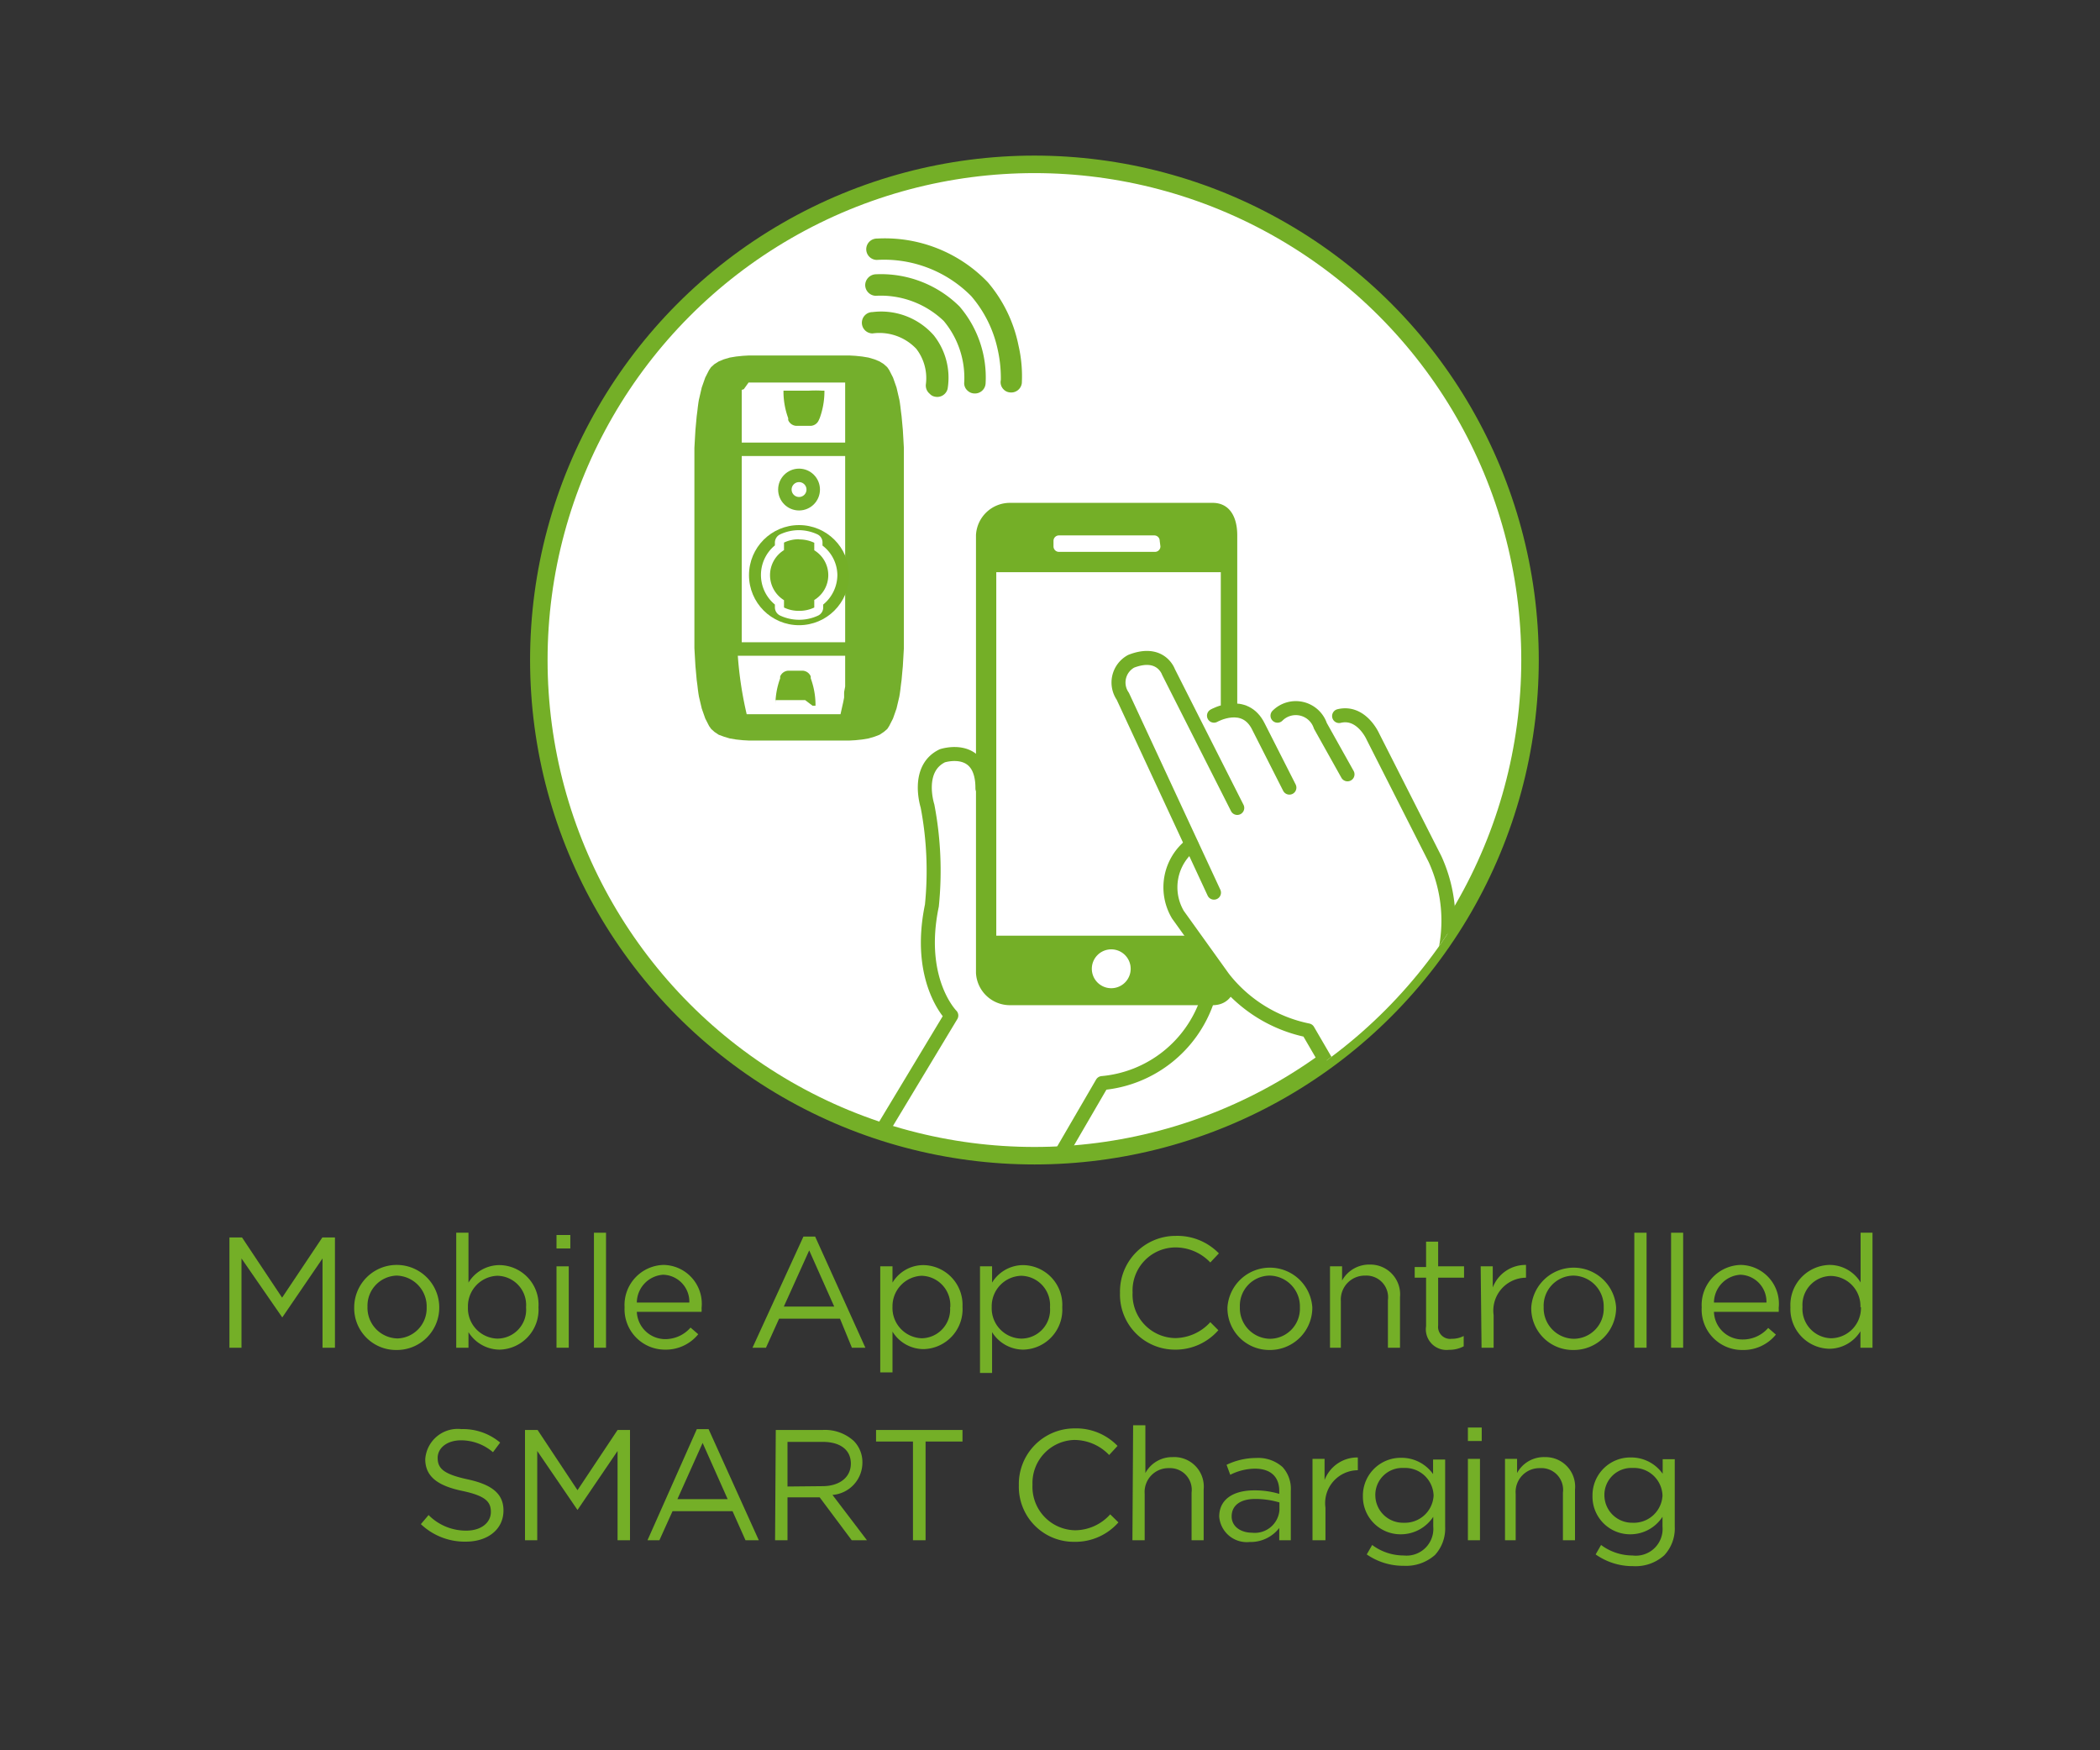<svg id="Layer_1" data-name="Layer 1" xmlns="http://www.w3.org/2000/svg" xmlns:xlink="http://www.w3.org/1999/xlink" viewBox="0 0 120 100"><rect x="0" y="0" width="120" height="100" fill="#333333" stroke="none"/><defs><style>.cls-1,.cls-5{fill:none;}.cls-2,.cls-6,.cls-8{fill:#fff;}.cls-2,.cls-5{stroke:#74af27;}.cls-2{stroke-miterlimit:10;}.cls-3{clip-path:url(#clip-path);}.cls-4{fill:#74af27;}.cls-5{stroke-linecap:round;stroke-linejoin:round;stroke-width:0.8px;}.cls-7{fill:#74af2c;}.cls-8{stroke:#74af2c;stroke-linejoin:bevel;stroke-width:0.77px;}.cls-9{fill:#74af28;}</style><clipPath id="clip-path"><circle class="cls-1" cx="59.11" cy="37.71" r="28.32"/></clipPath></defs><title>EV-Systems_Operations-MobileAppControlledSMARTCharging-Titan</title><circle class="cls-2" cx="59.11" cy="37.71" r="28.32"/><g class="cls-3"><path class="cls-4" d="M57.19,21.71A7.43,7.43,0,0,0,57,19.92a6.86,6.86,0,0,0-1.5-3,7,7,0,0,0-5.39-2.07.61.61,0,0,1-.61-.62.61.61,0,0,1,.62-.6,8.15,8.15,0,0,1,6.33,2.5,8,8,0,0,1,1.75,3.61,7.76,7.76,0,0,1,.19,2.15.61.61,0,0,1-.68.53.56.56,0,0,1-.36-.17A.58.58,0,0,1,57.19,21.71Zm-1.91.6a.59.59,0,0,0,.39.17.61.61,0,0,0,.65-.57,6.22,6.22,0,0,0-1.49-4.4,6.37,6.37,0,0,0-4.77-1.84.63.63,0,0,0-.62.61.62.62,0,0,0,.6.62,5.2,5.2,0,0,1,3.89,1.44,5.07,5.07,0,0,1,1.17,3.49A.56.56,0,0,0,55.28,22.31Zm-2.15.19a.5.5,0,0,0,.28.16.61.61,0,0,0,.74-.45,3.9,3.9,0,0,0-.79-3.05,4,4,0,0,0-3.5-1.33.61.61,0,1,0,0,1.22,2.9,2.9,0,0,1,2.5.88,2.74,2.74,0,0,1,.55,2A.61.61,0,0,0,53.13,22.5Z"/><path class="cls-5" d="M50.36,64.66l4-6.64s-2-2-1.11-6.28A19.7,19.7,0,0,0,53,46.05s-.69-2.13.85-2.87c0,0,2.29-.75,2.29,1.86"/><path class="cls-5" d="M59.78,67.38l3.2-5.5a7,7,0,0,0,6-4.71"/><path class="cls-4" d="M70.7,55.58c0,1-.4,1.85-1.41,1.85H57.7a1.94,1.94,0,0,1-1.93-1.85v-25a1.94,1.94,0,0,1,1.93-1.85H69.29c1,0,1.41.84,1.41,1.85Zm-.93-22.89H56.93V53.46H69.77ZM63.5,54.24a1.11,1.11,0,1,0,1.11,1.11A1.11,1.11,0,0,0,63.5,54.24ZM66.27,30.9a.31.31,0,0,0-.31-.31H60.51a.31.31,0,0,0-.31.31v.32a.31.31,0,0,0,.31.31H66a.31.31,0,0,0,.31-.31Zm3.5,1.79H56.93V53.46H69.77Z"/><rect class="cls-6" x="56.93" y="32.69" width="12.83" height="20.77"/><path class="cls-1" d="M74.69,58.75l.19,0-.21-.06Z"/><path class="cls-6" d="M78.21,64.52l-3.33-5.74-.19,0Z"/><path class="cls-6" d="M78.11,64.35l-3.23-5.57-.21-.06,0,0a7.23,7.23,0,0,1-1.29-.41h0A8.35,8.35,0,0,1,70,55.79l-2.6-3.62a3.08,3.08,0,0,1,.78-4l-3.93-8.41c-.74-1.49.48-2,.48-2,1.7-.67,2.13.61,2.13.61l1.54,3h0l1.07-.53s1.75-1,2.55.63l1-.55a1.55,1.55,0,0,1,2.45.58l1.06-.58a1.64,1.64,0,0,1,1.93,1.17l3.55,7a8.73,8.73,0,0,1,.48,5.59l4.13,7.65-8,3.2Z"/><path class="cls-5" d="M86.64,62.32l-4.13-7.65A8.46,8.46,0,0,0,82,49.08l-3.55-7s-.65-1.48-1.93-1.17"/><path class="cls-5" d="M73,40.89a1.48,1.48,0,0,1,2.45.58L77,44.24"/><path class="cls-5" d="M69.37,40.89s1.76-1,2.55.64L73.68,45"/><path class="cls-5" d="M70.7,46.16l-3.93-7.77s-.43-1.27-2.13-.61a1.38,1.38,0,0,0-.48,2L69.37,51"/><path class="cls-5" d="M78.08,64.61l-3.34-5.74a8.21,8.21,0,0,1-4.84-3l-2.59-3.61a3.07,3.07,0,0,1,.77-4"/><polygon class="cls-7" points="39.68 25.59 39.71 25.06 39.74 24.55 39.78 24.12 39.81 23.79 39.85 23.48 39.88 23.22 39.91 23 39.94 22.82 39.94 22.83 40.1 22.14 40.3 21.57 40.52 21.14 40.52 21.14 40.63 20.98 40.83 20.8 41.07 20.65 41.36 20.53 41.7 20.43 42.06 20.37 42.44 20.33 42.79 20.31 43.08 20.31 45.67 20.31 48.25 20.31 48.25 20.31 48.54 20.31 48.89 20.33 49.27 20.37 49.63 20.43 49.97 20.53 50.26 20.65 50.5 20.8 50.7 20.98 50.81 21.14 50.81 21.14 51.03 21.57 51.23 22.14 51.39 22.83 51.39 22.82 51.42 23 51.45 23.22 51.48 23.48 51.52 23.79 51.55 24.12 51.59 24.55 51.62 25.06 51.65 25.59 51.65 25.62 51.65 25.73 51.65 37.01 51.65 37.03 51.62 37.56 51.59 38.07 51.55 38.5 51.52 38.84 51.48 39.14 51.45 39.4 51.42 39.62 51.39 39.8 51.39 39.8 51.23 40.48 51.03 41.05 50.81 41.48 50.81 41.48 50.7 41.65 50.5 41.82 50.26 41.98 49.97 42.09 49.63 42.19 49.27 42.25 48.89 42.29 48.54 42.31 48.25 42.31 45.67 42.31 43.08 42.31 42.79 42.31 42.44 42.29 42.06 42.25 41.7 42.19 41.37 42.09 41.07 41.98 40.83 41.82 40.64 41.65 40.52 41.48 40.52 41.48 40.3 41.05 40.1 40.48 39.94 39.8 39.94 39.8 39.91 39.62 39.88 39.4 39.85 39.14 39.81 38.84 39.78 38.5 39.74 38.07 39.71 37.56 39.68 37.03 39.68 37.01 39.68 25.73 39.68 25.62 39.68 25.59"/><path class="cls-8" d="M41.75,37.05a21.6,21.6,0,0,0,.6,4.08h0v.06l0,0v0h0l0,0h0l0,0,0,0,0,0,0,0h0l0,0h6l0,0h0l0,0,0,0,0,0,0,0h0l0,0h0v0l0,0v-.06l.07-.31.07-.31.07-.31.06-.31,0-.31.06-.32,0-.31,0-.31,0-.32,0-.32,0-.31,0-.32v-.32h0v-14l0-.15v-.15h0l0-.15,0-.14,0-.15,0-.15,0-.14,0-.15,0-.15,0-.14h0v-.11l0,0h0l0,0,0,0,0,0,0,0-.05,0h0l0,0h0l-.07,0h0l-.06,0H42.56l-.06,0h0l-.07,0h0l0,0h0l-.05,0,0,0,0,0,0,0,0,0h0l0,0v.11h0l0,.14,0,.15L42,22l0,.14,0,.15,0,.15,0,.14,0,.15h0v.3l0,.15v1.48l0,.49V37.05"/><line class="cls-8" x1="41.76" y1="25.67" x2="49.57" y2="25.67"/><line class="cls-8" x1="49.57" y1="37.08" x2="41.75" y2="37.08"/><circle class="cls-8" cx="45.66" cy="27.97" r="0.81"/><path class="cls-9" d="M44.9,22.32h-.13l0,0h0l0,0,0,0,0,0,0,0,0,0,0,0,0,0,0,0v.12h0a4.48,4.48,0,0,0,.27,1.45h0v0h0l0,.11h0a.53.53,0,0,0,.45.33h0l.42,0h0l.43,0a.53.53,0,0,0,.45-.33h0l.05-.11h0v0h0a4.48,4.48,0,0,0,.27-1.45h0v-.12l0,0,0,0,0,0,0,0,0,0,0,0,0,0,0,0h0l0,0h-.13a6.45,6.45,0,0,0-.76,0h0c-.25,0-.51,0-.76,0Z"/><path class="cls-9" d="M46.43,40.32h.17l0,0,0,0,0,0,0,0,0,0,0,0,0,0,0,0,0,0v-.12h0a4.43,4.43,0,0,0-.27-1.44h0v0h0a.49.49,0,0,1,0-.11h0a.53.53,0,0,0-.45-.33h0l-.42,0h0l-.43,0a.53.53,0,0,0-.45.33h0l0,.11h0v0h0a4.43,4.43,0,0,0-.27,1.44h0V40l0,0,0,0,0,0,0,0,0,0,0,0,0,0,0,0,0,0h.17c.25,0,.51,0,.77,0h0c.25,0,.51,0,.76,0Z"/><circle class="cls-4" cx="45.66" cy="32.86" r="2.86"/><path class="cls-4" d="M45.66,35.16a2.35,2.35,0,0,1-1-.21.28.28,0,0,1-.15-.24v-.29a1.92,1.92,0,0,1,0-3.12V31a.28.28,0,0,1,.15-.24,2.32,2.32,0,0,1,1-.21,2.37,2.37,0,0,1,1,.21.28.28,0,0,1,.15.24v.29a1.91,1.91,0,0,1,.8,1.56,2,2,0,0,1-.8,1.56v.29a.28.28,0,0,1-.15.24A2.37,2.37,0,0,1,45.66,35.16Z"/><path class="cls-6" d="M45.66,30.82a2,2,0,0,1,.87.19v.43a1.66,1.66,0,0,1,0,2.84v.43a2,2,0,0,1-.87.19,1.93,1.93,0,0,1-.86-.19v-.42a1.68,1.68,0,0,1,0-2.86V31a1.93,1.93,0,0,1,.86-.19m0-.52a2.54,2.54,0,0,0-1.08.24.52.52,0,0,0-.3.47v.16a2.19,2.19,0,0,0,0,3.38v.16a.52.52,0,0,0,.3.47,2.57,2.57,0,0,0,2.17,0,.51.51,0,0,0,.29-.47v-.16a2.2,2.2,0,0,0,.81-1.69A2.15,2.15,0,0,0,47,31.17V31a.51.51,0,0,0-.29-.47,2.55,2.55,0,0,0-1.09-.24Z"/></g><path class="cls-4" d="M13.11,70.7h.72l2.29,3.44,2.3-3.44h.72V77h-.71V71.9l-2.3,3.37h0L13.8,71.9V77h-.69Z"/><path class="cls-4" d="M20.24,74.7v0a2.43,2.43,0,0,1,4.86,0v0a2.42,2.42,0,0,1-2.44,2.43A2.39,2.39,0,0,1,20.24,74.7Zm4.14,0v0a1.76,1.76,0,0,0-1.72-1.82A1.72,1.72,0,0,0,21,74.66v0a1.75,1.75,0,0,0,1.72,1.81A1.72,1.72,0,0,0,24.38,74.7Z"/><path class="cls-4" d="M26.77,76.11V77h-.7V70.43h.7v2.85a2.08,2.08,0,0,1,1.78-1,2.26,2.26,0,0,1,2.22,2.41v0a2.28,2.28,0,0,1-2.22,2.42A2.11,2.11,0,0,1,26.77,76.11Zm3.29-1.42v0a1.67,1.67,0,0,0-1.64-1.8,1.74,1.74,0,0,0-1.68,1.79v0a1.73,1.73,0,0,0,1.68,1.8A1.65,1.65,0,0,0,30.06,74.69Z"/><path class="cls-4" d="M31.8,70.56h.79v.77H31.8Zm0,1.79h.7V77h-.7Z"/><path class="cls-4" d="M33.94,70.43h.69V77h-.69Z"/><path class="cls-4" d="M35.69,74.69v0a2.29,2.29,0,0,1,2.23-2.42,2.22,2.22,0,0,1,2.17,2.46,1.62,1.62,0,0,1,0,.22H36.39A1.63,1.63,0,0,0,38,76.51a1.92,1.92,0,0,0,1.46-.66l.44.38a2.39,2.39,0,0,1-1.92.88A2.31,2.31,0,0,1,35.69,74.69Zm3.7-.27a1.54,1.54,0,0,0-1.49-1.59,1.61,1.61,0,0,0-1.51,1.59Z"/><path class="cls-4" d="M45.91,70.65h.67L49.45,77h-.77L48,75.34H44.52L43.77,77H43Zm1.76,4-1.43-3.21-1.45,3.21Z"/><path class="cls-4" d="M50.3,72.35H51v.93a2.06,2.06,0,0,1,1.78-1A2.27,2.27,0,0,1,55,74.66v0a2.28,2.28,0,0,1-2.22,2.42,2.09,2.09,0,0,1-1.78-1v2.33h-.7Zm4,2.34v0a1.68,1.68,0,0,0-1.64-1.8A1.74,1.74,0,0,0,51,74.66v0a1.73,1.73,0,0,0,1.68,1.8A1.65,1.65,0,0,0,54.29,74.69Z"/><path class="cls-4" d="M56,72.35h.69v.93a2.09,2.09,0,0,1,1.78-1,2.27,2.27,0,0,1,2.23,2.41v0a2.28,2.28,0,0,1-2.23,2.42,2.11,2.11,0,0,1-1.78-1v2.33H56Zm4,2.34v0a1.68,1.68,0,0,0-1.64-1.8,1.74,1.74,0,0,0-1.69,1.79v0a1.73,1.73,0,0,0,1.69,1.8A1.65,1.65,0,0,0,60,74.69Z"/><path class="cls-4" d="M64,73.87v0a3.18,3.18,0,0,1,3.19-3.26,3.31,3.31,0,0,1,2.46,1l-.49.52a2.74,2.74,0,0,0-2-.86,2.46,2.46,0,0,0-2.44,2.58v0a2.48,2.48,0,0,0,2.44,2.6,2.75,2.75,0,0,0,2-.91l.46.46a3.25,3.25,0,0,1-2.52,1.11A3.14,3.14,0,0,1,64,73.87Z"/><path class="cls-4" d="M70.14,74.7v0a2.43,2.43,0,0,1,4.85,0v0a2.42,2.42,0,0,1-2.44,2.43A2.39,2.39,0,0,1,70.14,74.7Zm4.14,0v0a1.76,1.76,0,0,0-1.73-1.82,1.72,1.72,0,0,0-1.7,1.8v0a1.75,1.75,0,0,0,1.72,1.81A1.72,1.72,0,0,0,74.28,74.7Z"/><path class="cls-4" d="M76,72.35h.69v.81a1.77,1.77,0,0,1,1.6-.91A1.7,1.7,0,0,1,80,74.11V77h-.69V74.28a1.24,1.24,0,0,0-1.29-1.4,1.37,1.37,0,0,0-1.4,1.46V77H76Z"/><path class="cls-4" d="M81.49,75.77V73h-.65v-.61h.65V70.94h.69v1.41h1.48V73H82.18v2.72a.69.69,0,0,0,.78.77,1.44,1.44,0,0,0,.68-.16v.59a1.74,1.74,0,0,1-.84.2A1.18,1.18,0,0,1,81.49,75.77Z"/><path class="cls-4" d="M84.61,72.35h.69v1.21a2,2,0,0,1,1.9-1.29V73h0a1.88,1.88,0,0,0-1.85,2.14V77h-.69Z"/><path class="cls-4" d="M87.5,74.7v0a2.43,2.43,0,0,1,4.85,0v0a2.42,2.42,0,0,1-2.44,2.43A2.38,2.38,0,0,1,87.5,74.7Zm4.14,0v0a1.76,1.76,0,0,0-1.73-1.82,1.72,1.72,0,0,0-1.7,1.8v0a1.75,1.75,0,0,0,1.72,1.81A1.72,1.72,0,0,0,91.64,74.7Z"/><path class="cls-4" d="M93.39,70.43h.7V77h-.7Z"/><path class="cls-4" d="M95.49,70.43h.69V77h-.69Z"/><path class="cls-4" d="M97.24,74.69v0a2.29,2.29,0,0,1,2.23-2.42,2.22,2.22,0,0,1,2.17,2.46,1.62,1.62,0,0,1,0,.22H97.94a1.63,1.63,0,0,0,1.64,1.58,1.92,1.92,0,0,0,1.46-.66l.44.38a2.39,2.39,0,0,1-1.92.88A2.31,2.31,0,0,1,97.24,74.69Zm3.7-.27a1.54,1.54,0,0,0-1.49-1.59,1.61,1.61,0,0,0-1.51,1.59Z"/><path class="cls-4" d="M102.31,74.69v0a2.29,2.29,0,0,1,2.23-2.42,2.08,2.08,0,0,1,1.78,1V70.43H107V77h-.69v-.94a2.1,2.1,0,0,1-1.78,1A2.27,2.27,0,0,1,102.31,74.69Zm4,0v0a1.72,1.72,0,0,0-1.68-1.79A1.65,1.65,0,0,0,103,74.66v0a1.68,1.68,0,0,0,1.64,1.8A1.73,1.73,0,0,0,106.34,74.68Z"/><path class="cls-4" d="M24.05,87.08l.44-.52a3,3,0,0,0,2.16.89c.84,0,1.4-.45,1.4-1.07v0c0-.58-.31-.92-1.64-1.2s-2.11-.78-2.11-1.81v0a1.86,1.86,0,0,1,2.07-1.72,3.29,3.29,0,0,1,2.21.77l-.41.55a2.81,2.81,0,0,0-1.82-.68c-.82,0-1.34.45-1.34,1h0c0,.6.32.93,1.71,1.23s2.05.82,2.05,1.78v0c0,1.08-.9,1.78-2.15,1.78A3.64,3.64,0,0,1,24.05,87.08Z"/><path class="cls-4" d="M30,81.7h.72L33,85.14l2.29-3.44H36V88h-.71V82.9L33,86.27h0l-2.3-3.37V88H30Z"/><path class="cls-4" d="M39.82,81.65h.67L43.36,88H42.6l-.74-1.66H38.43L37.68,88H37Zm1.76,4-1.43-3.21-1.44,3.21Z"/><path class="cls-4" d="M44.33,81.7H47a2.44,2.44,0,0,1,1.79.63,1.72,1.72,0,0,1,.49,1.24v0a1.85,1.85,0,0,1-1.71,1.84L49.54,88h-.87l-1.83-2.45H45V88h-.71ZM47,84.91c.94,0,1.62-.48,1.62-1.29v0c0-.78-.6-1.24-1.61-1.24H45v2.55Z"/><path class="cls-4" d="M52.17,82.36H50.06V81.7H55v.66H52.89V88h-.72Z"/><path class="cls-4" d="M58.22,84.87v0a3.18,3.18,0,0,1,3.19-3.26,3.28,3.28,0,0,1,2.45,1l-.48.52a2.76,2.76,0,0,0-2-.86A2.46,2.46,0,0,0,59,84.83v0a2.48,2.48,0,0,0,2.44,2.6,2.71,2.71,0,0,0,2-.91l.47.46a3.28,3.28,0,0,1-2.52,1.11A3.14,3.14,0,0,1,58.22,84.87Z"/><path class="cls-4" d="M64.75,81.43h.7v2.73A1.74,1.74,0,0,1,67,83.25a1.69,1.69,0,0,1,1.78,1.86V88h-.69V85.28a1.24,1.24,0,0,0-1.29-1.4,1.36,1.36,0,0,0-1.39,1.46V88h-.7Z"/><path class="cls-4" d="M69.67,86.65v0c0-1,.82-1.5,2-1.5a4.88,4.88,0,0,1,1.43.2v-.17c0-.83-.52-1.27-1.39-1.27a3.19,3.19,0,0,0-1.41.35l-.21-.57a3.9,3.9,0,0,1,1.69-.39,2.08,2.08,0,0,1,1.51.52,1.84,1.84,0,0,1,.47,1.36V88H73.1v-.7a2.07,2.07,0,0,1-1.69.8A1.58,1.58,0,0,1,69.67,86.65Zm3.44-.36v-.45a4.91,4.91,0,0,0-1.37-.2c-.88,0-1.36.38-1.36,1h0c0,.59.54.93,1.17.93A1.41,1.41,0,0,0,73.11,86.29Z"/><path class="cls-4" d="M75,83.35h.69v1.21a2,2,0,0,1,1.9-1.29V84h0a1.88,1.88,0,0,0-1.85,2.14V88H75Z"/><path class="cls-4" d="M78.1,88.81l.31-.54a3,3,0,0,0,1.8.6,1.53,1.53,0,0,0,1.69-1.66v-.55a2.22,2.22,0,0,1-1.83,1,2.15,2.15,0,0,1-2.19-2.18v0a2.16,2.16,0,0,1,2.19-2.19,2.2,2.2,0,0,1,1.82.93v-.83h.69v3.84A2.24,2.24,0,0,1,82,88.84a2.49,2.49,0,0,1-1.78.62A3.66,3.66,0,0,1,78.1,88.81Zm3.82-3.36h0a1.63,1.63,0,0,0-1.71-1.58,1.54,1.54,0,0,0-1.62,1.57h0A1.58,1.58,0,0,0,80.21,87,1.64,1.64,0,0,0,81.92,85.45Z"/><path class="cls-4" d="M83.88,81.56h.79v.77h-.79Zm0,1.79h.69V88h-.69Z"/><path class="cls-4" d="M86,83.35h.69v.81a1.74,1.74,0,0,1,1.59-.91A1.69,1.69,0,0,1,90,85.11V88h-.69V85.28A1.24,1.24,0,0,0,88,83.88a1.36,1.36,0,0,0-1.39,1.46V88H86Z"/><path class="cls-4" d="M91.18,88.81l.31-.54a3,3,0,0,0,1.79.6A1.53,1.53,0,0,0,95,87.21v-.55a2.19,2.19,0,0,1-1.82,1A2.15,2.15,0,0,1,91,85.46v0a2.16,2.16,0,0,1,2.19-2.19,2.2,2.2,0,0,1,1.82.93v-.83h.69v3.84a2.25,2.25,0,0,1-.6,1.65,2.45,2.45,0,0,1-1.77.62A3.66,3.66,0,0,1,91.18,88.81ZM95,85.45h0a1.63,1.63,0,0,0-1.71-1.58,1.54,1.54,0,0,0-1.61,1.57h0A1.58,1.58,0,0,0,93.28,87,1.64,1.64,0,0,0,95,85.45Z"/></svg>